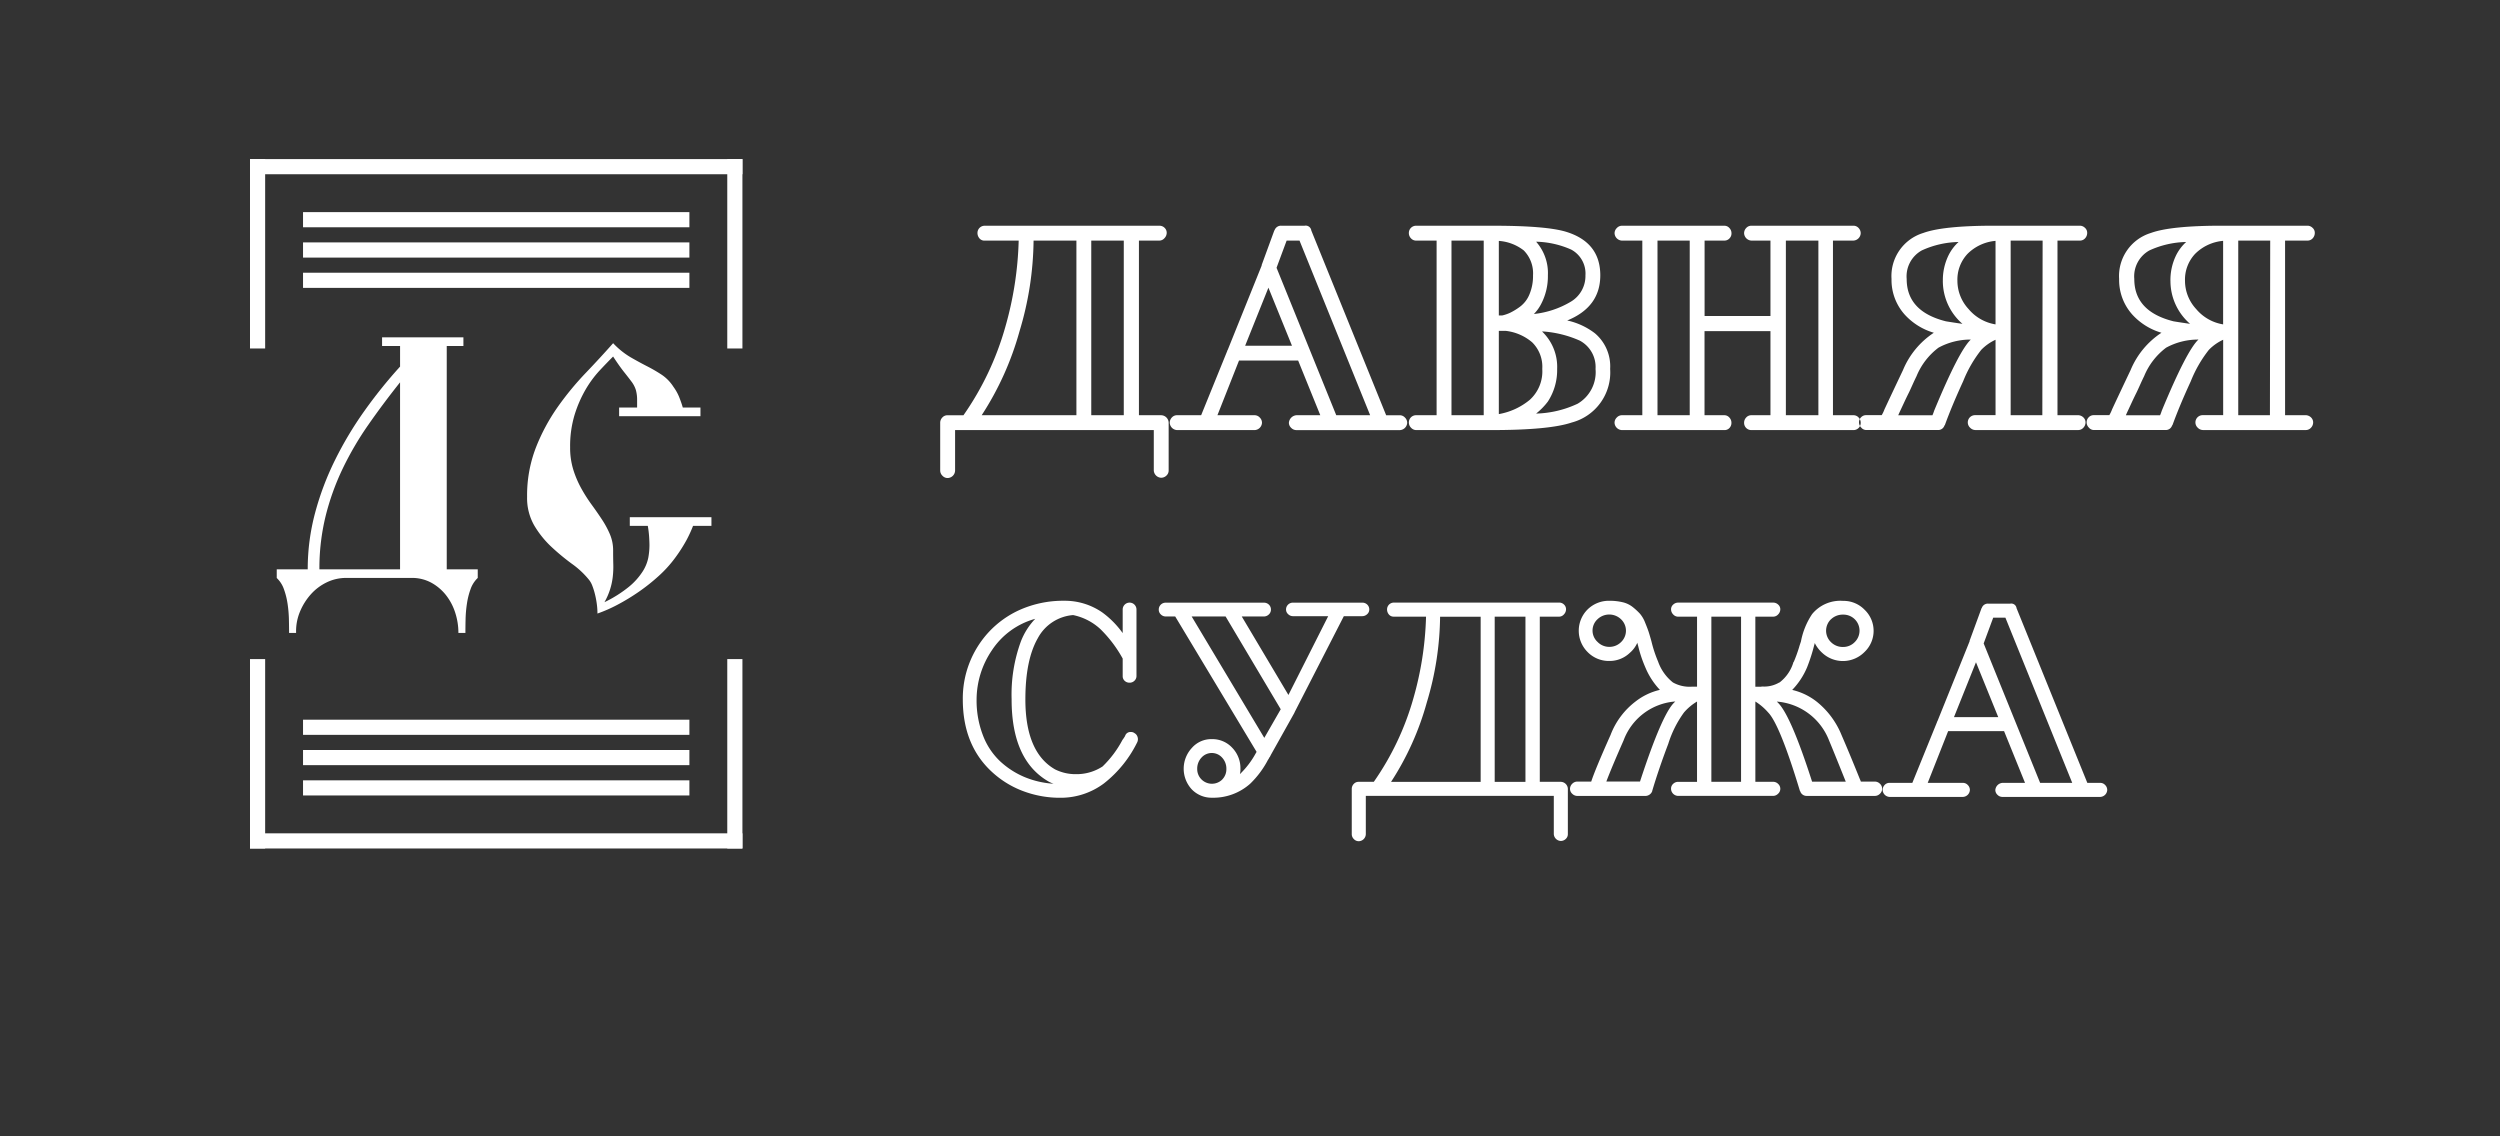 <svg id="logo" xmlns="http://www.w3.org/2000/svg" width="330" height="150"><rect width="100%" height="100%" fill="#333333" stroke="none"/><defs><style>.cls-1,.cls-2{fill:#fff}.cls-1{fill-rule:evenodd}</style></defs><path id="С" class="cls-1" d="M81.725 53.794v1.144h10.736v-1.144h-2.332q-.176-.616-.462-1.342a6.18 6.18 0 00-.77-1.386 5.46 5.46 0 00-1.562-1.606 20.4 20.4 0 00-1.935-1.122q-1.034-.528-2.178-1.188a10.529 10.529 0 01-2.289-1.85q-1.633 1.85-3.608 3.918a39.458 39.458 0 00-3.7 4.491 25.541 25.541 0 00-2.882 5.358 17.477 17.477 0 00-1.166 6.508 7.266 7.266 0 00.946 3.793 12.782 12.782 0 002.266 2.818A29.187 29.187 0 0075.5 74.43a11.351 11.351 0 012.221 2.07 2.836 2.836 0 01.462.814 9.339 9.339 0 01.352 1.122 11.763 11.763 0 01.242 1.276 9.7 9.7 0 01.088 1.276 19.064 19.064 0 002.692-1.188 27.566 27.566 0 002.78-1.694 25.2 25.2 0 002.625-2.09 15.907 15.907 0 002.185-2.42 20.183 20.183 0 001.453-2.268 16.9 16.9 0 00.883-1.914h2.427V68.27H83.133v1.144h2.376a13.128 13.128 0 01.176 1.452q.043.7.044 1.1a9.366 9.366 0 01-.154 1.65 5.356 5.356 0 01-.748 1.826 8.733 8.733 0 01-1.768 1.98 16.306 16.306 0 01-3.27 2.068 8.74 8.74 0 001.1-3.388 11.753 11.753 0 00.066-1.606q-.023-.814-.022-1.826a5.435 5.435 0 00-.418-2.134 12.308 12.308 0 00-1.056-1.96q-.638-.97-1.364-1.963a20.47 20.47 0 01-1.364-2.14A13.267 13.267 0 0175.675 62a9.778 9.778 0 01-.418-2.956 14.24 14.24 0 01.594-4.3 16.062 16.062 0 011.449-3.326 14.245 14.245 0 011.848-2.508q.99-1.056 1.782-1.848.835 1.277 1.43 2.024t.99 1.276a3.668 3.668 0 01.572 1.078 4.818 4.818 0 01.176 1.43v.924h-2.373z"/><path id="Д" class="cls-1" d="M50.434 44.525v1.144h2.376v2.72a63.25 63.25 0 00-4.71 5.857 47.411 47.411 0 00-3.872 6.471 37.623 37.623 0 00-2.64 7 28.644 28.644 0 00-.968 7.435h-4.09v1.144a3.707 3.707 0 01.946 1.474 9.873 9.873 0 01.484 1.93 16.418 16.418 0 01.176 2.046q.022 1.012.022 1.8h.924v-.22a6.681 6.681 0 01.528-2.618 8.047 8.047 0 011.408-2.244 6.733 6.733 0 012.09-1.584 5.858 5.858 0 012.618-.594h8.58a5.329 5.329 0 012.64.638 6.361 6.361 0 011.936 1.65 7.389 7.389 0 011.21 2.31 8.637 8.637 0 01.418 2.662h.924q0-.792.022-1.8a16.119 16.119 0 01.176-2.046 9.817 9.817 0 01.484-1.936 3.7 3.7 0 01.946-1.474v-1.141H58.97v-29.48h2.2v-1.144H50.434zm2.376 30.624H42.162a28.916 28.916 0 01.814-7 32.733 32.733 0 012.244-6.259 41.405 41.405 0 013.388-5.8q1.957-2.811 4.2-5.622v24.681z"/><g id="Низ"><path id="Прямоугольник_3" data-name="Прямоугольник 3" class="cls-2" d="M96 87h2v25h-2z"/><path id="Прямоугольник_10" data-name="Прямоугольник 10" class="cls-2" d="M40 103h51v2H40z"/><path id="Прямоугольник_8" data-name="Прямоугольник 8" class="cls-2" d="M33 110h65v2H33z"/><path id="Прямоугольник_1" data-name="Прямоугольник 1" class="cls-2" d="M33 87h2v25h-2z"/><path id="Прямоугольник_12" data-name="Прямоугольник 12" class="cls-2" d="M40 95h51v2H40z"/><path id="Прямоугольник_11" data-name="Прямоугольник 11" class="cls-2" d="M40 99h51v2H40z"/></g><g id="Верх"><path id="Прямоугольник_4" data-name="Прямоугольник 4" class="cls-2" d="M40 36h51v2H40z"/><path id="Прямоугольник_4-2" data-name="Прямоугольник 4" class="cls-2" d="M40 28h51v2H40z"/><path id="Прямоугольник_4-3" data-name="Прямоугольник 4" class="cls-2" d="M40 32h51v2H40z"/><path id="Прямоугольник_3-2" data-name="Прямоугольник 3" class="cls-2" d="M96 21h2v25h-2z"/><path id="Прямоугольник_1-2" data-name="Прямоугольник 1" class="cls-2" d="M33 21h2v25h-2z"/><path id="Прямоугольник_2" data-name="Прямоугольник 2" class="cls-2" d="M33 21h65v2H33z"/></g><path id="ДАВНЯЯ" class="cls-1" d="M150.339 54.809V31.758h2.7a.894.894 0 00.666-.314 1.019 1.019 0 00.3-.721.888.888 0 00-.277-.648.93.93 0 00-.685-.277h-23.091a.949.949 0 00-.925.925 1.086 1.086 0 00.259.74.844.844 0 00.666.3h4.514a45.582 45.582 0 01-1.776 11.433 38.611 38.611 0 01-5.513 11.618h-2.109a.9.9 0 00-.684.3.994.994 0 00-.278.7V62.1a.962.962 0 00.3.7.923.923 0 00.666.3 1.011 1.011 0 001-1v-5.33H152.3v5.33a1.015 1.015 0 00.962.962.991.991 0 00.7-.278.9.9 0 00.3-.684v-6.29a1.011 1.011 0 00-1-1h-2.923zm-2 0h-4.292V31.758h4.292v23.051zm-6.253-23.051v23.051h-12.504a39.581 39.581 0 005-11.1 42.617 42.617 0 001.85-11.951h5.661zm40.885 23.051l-9.879-24.383a.741.741 0 00-.888-.629h-3.034a.89.89 0 00-.925.592l-.037.037-1.665 4.551v.074l-4.514 11.211h-.037v.074l-3.441 8.473h-3.182a.9.9 0 00-.684.3.994.994 0 00-.278.7 1.015 1.015 0 00.962.962h10.251a1.015 1.015 0 00.962-.962.963.963 0 00-.3-.7.92.92 0 00-.666-.3H160.7l2.849-7.215h7.807l2.923 7.215h-3.145a1.086 1.086 0 00-1 1 .921.921 0 00.3.666.959.959 0 00.7.3h13.653a1.015 1.015 0 00.962-.962.963.963 0 00-.3-.7.92.92 0 00-.666-.3h-1.813zm-6.586 0l-7.881-19.462 1.332-3.589h1.7l9.324 23.051h-4.477zm-12.025-9.176l3.071-7.659 3.108 7.659h-6.179zm42.513-3.33q4.365-1.776 4.366-5.957 0-4.4-4.588-5.772-2.664-.777-9.546-.777h-10.173a.949.949 0 00-.962.962.992.992 0 00.278.7.9.9 0 00.684.3h2.7v23.05h-2.7a.949.949 0 00-.962.962.957.957 0 00.3.7.918.918 0 00.666.3h9.953q7.622 0 10.582-1a6.829 6.829 0 005.069-7.067 5.712 5.712 0 00-2-4.7 9.208 9.208 0 00-3.663-1.7zm-9.028-.666V31.8a6.015 6.015 0 013.293 1.258 4.3 4.3 0 011.221 3.293 6.22 6.22 0 01-.462 2.479 3.846 3.846 0 01-1.221 1.628 8.182 8.182 0 01-1.314.814 5.04 5.04 0 01-1.073.37h-.444zm.888 2.035a6.5 6.5 0 013.515 1.517 4.529 4.529 0 011.332 3.515 5.058 5.058 0 01-1.646 4.07 8.773 8.773 0 01-4.089 1.887V43.672h.888zm3.737-2.22a5.377 5.377 0 001-1.406 7.87 7.87 0 00.851-3.7 6.246 6.246 0 00-1.554-4.44 11.994 11.994 0 014.625 1.036 3.583 3.583 0 011.887 3.4 3.945 3.945 0 01-1.924 3.478 11.96 11.96 0 01-4.884 1.628zm.3 13.135A8.7 8.7 0 00204.322 53a7.612 7.612 0 001.221-4.292 6.449 6.449 0 00-1.961-4.921v-.041a14.39 14.39 0 014.958 1.221 3.947 3.947 0 012.072 3.737 4.823 4.823 0 01-2.368 4.588 13.7 13.7 0 01-5.476 1.3zm-6.919.222h-4.255V31.758h4.255v23.051zm46.1 0V31.758h2.7a1.015 1.015 0 00.962-.962.994.994 0 00-.278-.7.9.9 0 00-.684-.3h-13.467a.9.9 0 00-.685.3.994.994 0 00-.277.7 1.015 1.015 0 00.962.962h2.516v9.953h-8.695v-9.953h2.627a.887.887 0 00.647-.277.93.93 0 00.278-.684.994.994 0 00-.278-.7.862.862 0 00-.647-.3H214.09a.92.92 0 00-.666.3.959.959 0 00-.3.7 1.015 1.015 0 00.962.962h2.7v23.05h-2.7a.92.92 0 00-.666.3.959.959 0 00-.3.7 1.015 1.015 0 00.962.962h13.542a.871.871 0 00.666-.278.968.968 0 00.259-.684.994.994 0 00-.278-.7.862.862 0 00-.647-.3h-2.627v-11.1h8.703v11.1h-2.516a.9.9 0 00-.685.3.994.994 0 00-.277.7.947.947 0 00.962.962h13.468a.949.949 0 00.962-.962.994.994 0 00-.278-.7.9.9 0 00-.684-.3h-2.7zm-1.924 0h-4.292V31.758h4.292v23.051zm-16.983 0h-4.255V31.758h4.255v23.051zm48.544 0V31.758h2.959a.9.9 0 00.685-.3 1.039 1.039 0 00.277-.74.862.862 0 00-.3-.648.952.952 0 00-.667-.277h-11.28q-6.771 0-9.4.962a5.94 5.94 0 00-4.181 6.068 6.841 6.841 0 001.738 4.7 8.355 8.355 0 003.849 2.4 10.876 10.876 0 00-4.07 4.921q-1.407 2.961-2.443 5.18a4.589 4.589 0 01-.369.777h-2.072a.888.888 0 00-.648.278.93.93 0 00-.277.684.978.978 0 00.3.684.86.86 0 00.629.315h9.472a.865.865 0 00.888-.629h.037q.924-2.553 2.423-5.809a16.518 16.518 0 012.387-4.144 6.275 6.275 0 011.887-1.332v9.953h-2.7a.956.956 0 00-.648 1.665.98.98 0 00.685.3h13.542a.915.915 0 00.721-.315 1.014 1.014 0 00.278-.684.9.9 0 00-.3-.684 1.039 1.039 0 00-.739-.278h-2.664zm-2 0h-4.181V31.758h4.219zm-13.134-17.723a7.486 7.486 0 002.591 5.661q-1.3-.185-2.184-.333-5.18-1.295-5.179-5.587a3.913 3.913 0 012-3.774 12.2 12.2 0 014.848-1.11 5.978 5.978 0 00-1.295 1.7 7.442 7.442 0 00-.778 3.441zm3.7 7.733q-1.555 1.443-4.847 9.4a5.28 5.28 0 01-.223.592h-4.514c.05-.123.154-.357.315-.7l.518-1.11c.185-.395.376-.789.574-1.184q.111-.222.444-.962c.222-.493.406-.888.555-1.184a8.974 8.974 0 012.9-3.774 8.8 8.8 0 014.311-1.073h-.037zm3.256-2a5.863 5.863 0 01-3.552-2.017 5.5 5.5 0 01-1.48-3.718 4.967 4.967 0 011.35-3.589 5.96 5.96 0 013.682-1.7v11.026zm38.22 11.988V31.758h2.96a.9.9 0 00.685-.3 1.039 1.039 0 00.277-.74.863.863 0 00-.3-.648.952.952 0 00-.666-.277h-11.28q-6.771 0-9.4.962a5.94 5.94 0 00-4.181 6.068 6.837 6.837 0 001.739 4.7 8.347 8.347 0 003.848 2.4 10.882 10.882 0 00-4.07 4.921q-1.407 2.961-2.442 5.18a4.645 4.645 0 01-.37.777h-2.07a.887.887 0 00-.647.278.931.931 0 00-.278.684.982.982 0 00.3.684.863.863 0 00.629.315h9.472a.865.865 0 00.888-.629h.037q.924-2.553 2.424-5.809a16.557 16.557 0 012.386-4.144 6.287 6.287 0 011.887-1.332v9.953h-2.7a.956.956 0 00-.647 1.665.977.977 0 00.684.3h13.542a.917.917 0 00.722-.315 1.013 1.013 0 00.277-.684.9.9 0 00-.3-.684 1.041 1.041 0 00-.74-.278h-2.664zm-2 0h-4.181V31.758h4.218zM286.5 37.086a7.485 7.485 0 002.59 5.661q-1.3-.185-2.183-.333-5.181-1.295-5.18-5.587a3.913 3.913 0 012-3.774 12.194 12.194 0 014.847-1.11 5.978 5.978 0 00-1.3 1.7 7.442 7.442 0 00-.777 3.441zm3.7 7.733q-1.554 1.443-4.847 9.4a5.56 5.56 0 01-.222.592h-4.514q.073-.185.315-.7t.516-1.111c.185-.394.375-.789.573-1.184q.111-.222.444-.962t.555-1.184a8.974 8.974 0 012.905-3.774 8.8 8.8 0 014.31-1.073h-.035zm3.256-2A5.863 5.863 0 01289.9 40.8a5.5 5.5 0 01-1.48-3.718 4.968 4.968 0 011.351-3.589 5.96 5.96 0 013.681-1.7v11.028z"/><path id="СУДЖ" class="cls-1" d="M149.282 96.625a.73.73 0 00-.77.525 5.039 5.039 0 01-.35.525 13.875 13.875 0 01-2.625 3.5 6.267 6.267 0 01-3.537 1.014 6.019 6.019 0 01-2.73-.63q-3.921-2.238-3.92-9.239 0-5.215 1.645-8.085a5.793 5.793 0 014.655-3.045 7.533 7.533 0 013.605 1.855 16.7 16.7 0 012.94 3.885v2.31a.822.822 0 00.262.63.913.913 0 00.648.245.88.88 0 00.647-.263.84.84 0 00.263-.612v-8.785a.91.91 0 10-1.82 0v3.115a12 12 0 00-2.695-2.73 8.694 8.694 0 00-5.04-1.54 14.094 14.094 0 00-5.74 1.155 12.685 12.685 0 00-4.2 2.975 12.882 12.882 0 00-3.43 8.89q0 6.23 4.1 9.8a12.515 12.515 0 004.165 2.415 13.691 13.691 0 004.62.77 9.514 9.514 0 005.74-1.89 15.611 15.611 0 004.41-5.46.932.932 0 00.035-.665.863.863 0 00-.42-.525.71.71 0 00-.455-.14zm-15.75-4.3q0 8.05 4.9 10.849a5.284 5.284 0 00.63.28 11.926 11.926 0 01-3.8-.875 10.961 10.961 0 01-3.22-2.065 9.157 9.157 0 01-2.292-3.447 12.764 12.764 0 01-.84-4.742 11.643 11.643 0 012-6.458 10.021 10.021 0 015.74-4.182 9.055 9.055 0 00-1.89 2.975 20.345 20.345 0 00-1.225 7.665zm37.135-12.775a.9.9 0 00-.91.91.814.814 0 00.28.612.9.9 0 00.63.263h4.655l-5.25 10.4-6.16-10.36h2.905a.941.941 0 00.665-.263.854.854 0 00.28-.648.88.88 0 00-.263-.647.922.922 0 00-.682-.263h-12.95a.9.9 0 00-.91.91.851.851 0 00.28.648.9.9 0 00.63.263h1.26l10.745 17.875a.031.031 0 00-.035.035v.035l-.07.1a11.4 11.4 0 01-2.1 2.764 2.707 2.707 0 00.07-.7 3.882 3.882 0 00-1.085-2.782 3.576 3.576 0 00-2.695-1.137 3.4 3.4 0 00-2.625 1.155 4.024 4.024 0 00-.035 5.459 3.627 3.627 0 002.66 1.12 7.314 7.314 0 005.075-1.855 12.255 12.255 0 002.38-3.22h.035a.268.268 0 00.035-.105.814.814 0 01.14-.209l.14-.28 3.115-5.565v-.03l6.51-12.7h2.413a.941.941 0 00.665-.263.817.817 0 00.28-.612.88.88 0 00-.263-.647.922.922 0 00-.682-.263h-9.135zm-3.78 17.85l-9.59-16.03h4.48l7.28 12.25zm-5.548 5.495a1.943 1.943 0 01-2.747-.017 1.912 1.912 0 01-.56-1.383 2.124 2.124 0 01.56-1.487 1.827 1.827 0 012.73 0 2.129 2.129 0 01.56 1.487 1.929 1.929 0 01-.543 1.394zm41.913.315V81.4h2.555a.848.848 0 00.63-.3.969.969 0 00.28-.683.841.841 0 00-.263-.612.88.88 0 00-.647-.263h-21.84a.9.9 0 00-.875.875 1.021 1.021 0 00.245.7.8.8 0 00.63.28h4.27a43.118 43.118 0 01-1.68 10.815 36.531 36.531 0 01-5.215 10.989h-2a.855.855 0 00-.648.28.942.942 0 00-.262.665v5.95a.907.907 0 00.28.665.867.867 0 00.63.28.956.956 0 00.945-.945v-5.04h24.815v5.04a.96.96 0 00.91.91.941.941 0 00.665-.262.855.855 0 00.28-.648v-5.95a.956.956 0 00-.945-.945h-2.765zm-1.89 0H197.3V81.4h4.06v21.8zm-5.915-21.8v21.8h-11.83a37.432 37.432 0 004.725-10.5 40.361 40.361 0 001.75-11.3h5.355zm50.189 21.769a2.756 2.756 0 00-.14-.35q-1.365-3.393-2.415-5.809a10.883 10.883 0 00-3.29-4.41 8.243 8.243 0 00-3.22-1.54 9.7 9.7 0 001.96-2.975 23.327 23.327 0 00.945-2.94 1.126 1.126 0 00.07-.28 4.4 4.4 0 00.98 1.295 4 4 0 005.583-.1 3.85 3.85 0 00.017-5.583 3.86 3.86 0 00-2.8-1.172h-.035a4.815 4.815 0 00-4.095 1.75 9.756 9.756 0 00-1.47 3.605l-.122.368c-.059.175-.1.309-.123.4a19.648 19.648 0 01-.7 1.925h-.035a5.22 5.22 0 01-1.855 2.73h-.035a3.945 3.945 0 01-2.275.525.656.656 0 01-.21.035h-.665V81.4h2.345a.882.882 0 00.665-.3.965.965 0 00.284-.68.814.814 0 00-.28-.612.939.939 0 00-.665-.263h-12.53a.939.939 0 00-.665.263.814.814 0 00-.28.612.965.965 0 00.28.683.882.882 0 00.665.3h2.485v9.24h-.7a4.5 4.5 0 01-2.485-.56 6.122 6.122 0 01-1.96-2.765 16.9 16.9 0 01-.875-2.66q-.244-.874-.385-1.3t-.455-1.19a3.987 3.987 0 00-.686-1.168 8.722 8.722 0 00-.928-.858 3.376 3.376 0 00-1.347-.647 7.481 7.481 0 00-1.768-.193h-.035a4.009 4.009 0 00-2.835 1.155 3.971 3.971 0 000 5.6 3.91 3.91 0 002.87 1.19 3.854 3.854 0 002.73-1.085 3.66 3.66 0 00.98-1.33.584.584 0 00.035.175.593.593 0 01.035.14l.035.105a16.515 16.515 0 00.945 2.835 9.766 9.766 0 001.925 2.975 8.243 8.243 0 00-3.22 1.54 10.016 10.016 0 00-3.29 4.41q-2.03 4.55-2.555 6.159h-1.82a.924.924 0 00-.7.3.934.934 0 00-.28.647.882.882 0 00.3.665.959.959 0 00.682.28h8.925a.967.967 0 00.945-.63v-.035q.875-2.94 2.118-6.212a14.2 14.2 0 012.082-4.148 7 7 0 011.715-1.435v10.6h-2.485a.94.94 0 00-.665.263.851.851 0 00-.28.647.956.956 0 00.945.945h12.53a.926.926 0 00.648-.28.871.871 0 00.017-1.3.911.911 0 00-.665-.28h-2.345V92.6a7.637 7.637 0 011.68 1.435q1.541 1.575 4.2 10.36l.035.035a.881.881 0 00.875.63h9a.926.926 0 00.648-.28.893.893 0 000-1.33.934.934 0 00-.648-.28h-1.855zm-6.44 0q-2.8-8.714-4.48-10.394l-.175-.175a8.056 8.056 0 016.9 5.145q.49 1.155 2.2 5.424H239.2zm2.5-21.437a2.229 2.229 0 011.592-.612 2.127 2.127 0 011.54.612 2.114 2.114 0 01-.017 3.028 2.114 2.114 0 01-1.523.63 2.194 2.194 0 01-1.592-.63 2.092 2.092 0 01.004-3.038zm-11.88 21.458H225.9V81.4h3.92v21.8zm-8.855-10.429q-1.61 1.61-4.48 10.394h-4.445q.7-1.854 2.275-5.424a7.906 7.906 0 016.825-5.145zm-8.54-7.385a2.14 2.14 0 01-1.54-.647 2.033 2.033 0 01-.017-2.993 2.24 2.24 0 013.115 0 2.074 2.074 0 010 3.01 2.154 2.154 0 01-1.558.63z"/><path id="А" class="cls-1" d="M275.529 103.343l-9.345-23.065a.7.7 0 00-.84-.595h-2.87a.841.841 0 00-.875.56l-.035.035-1.575 4.3v.07l-4.27 10.605h-.035v.07l-3.255 8.015h-3.01a.852.852 0 00-.648.28.939.939 0 00-.262.665.96.96 0 00.91.91h9.695a.96.96 0 00.91-.91.911.911 0 00-.28-.665.87.87 0 00-.63-.28h-4.655l2.695-6.825h7.385l2.765 6.825h-2.975a1.024 1.024 0 00-.945.945.87.87 0 00.28.63.906.906 0 00.665.28h12.915a.96.96 0 00.91-.91.911.911 0 00-.28-.665.87.87 0 00-.63-.28h-1.715zm-6.23 0l-7.455-18.41 1.26-3.4h1.61l8.82 21.805H269.3zm-11.375-8.68l2.905-7.245 2.94 7.245h-5.845z"/></svg>